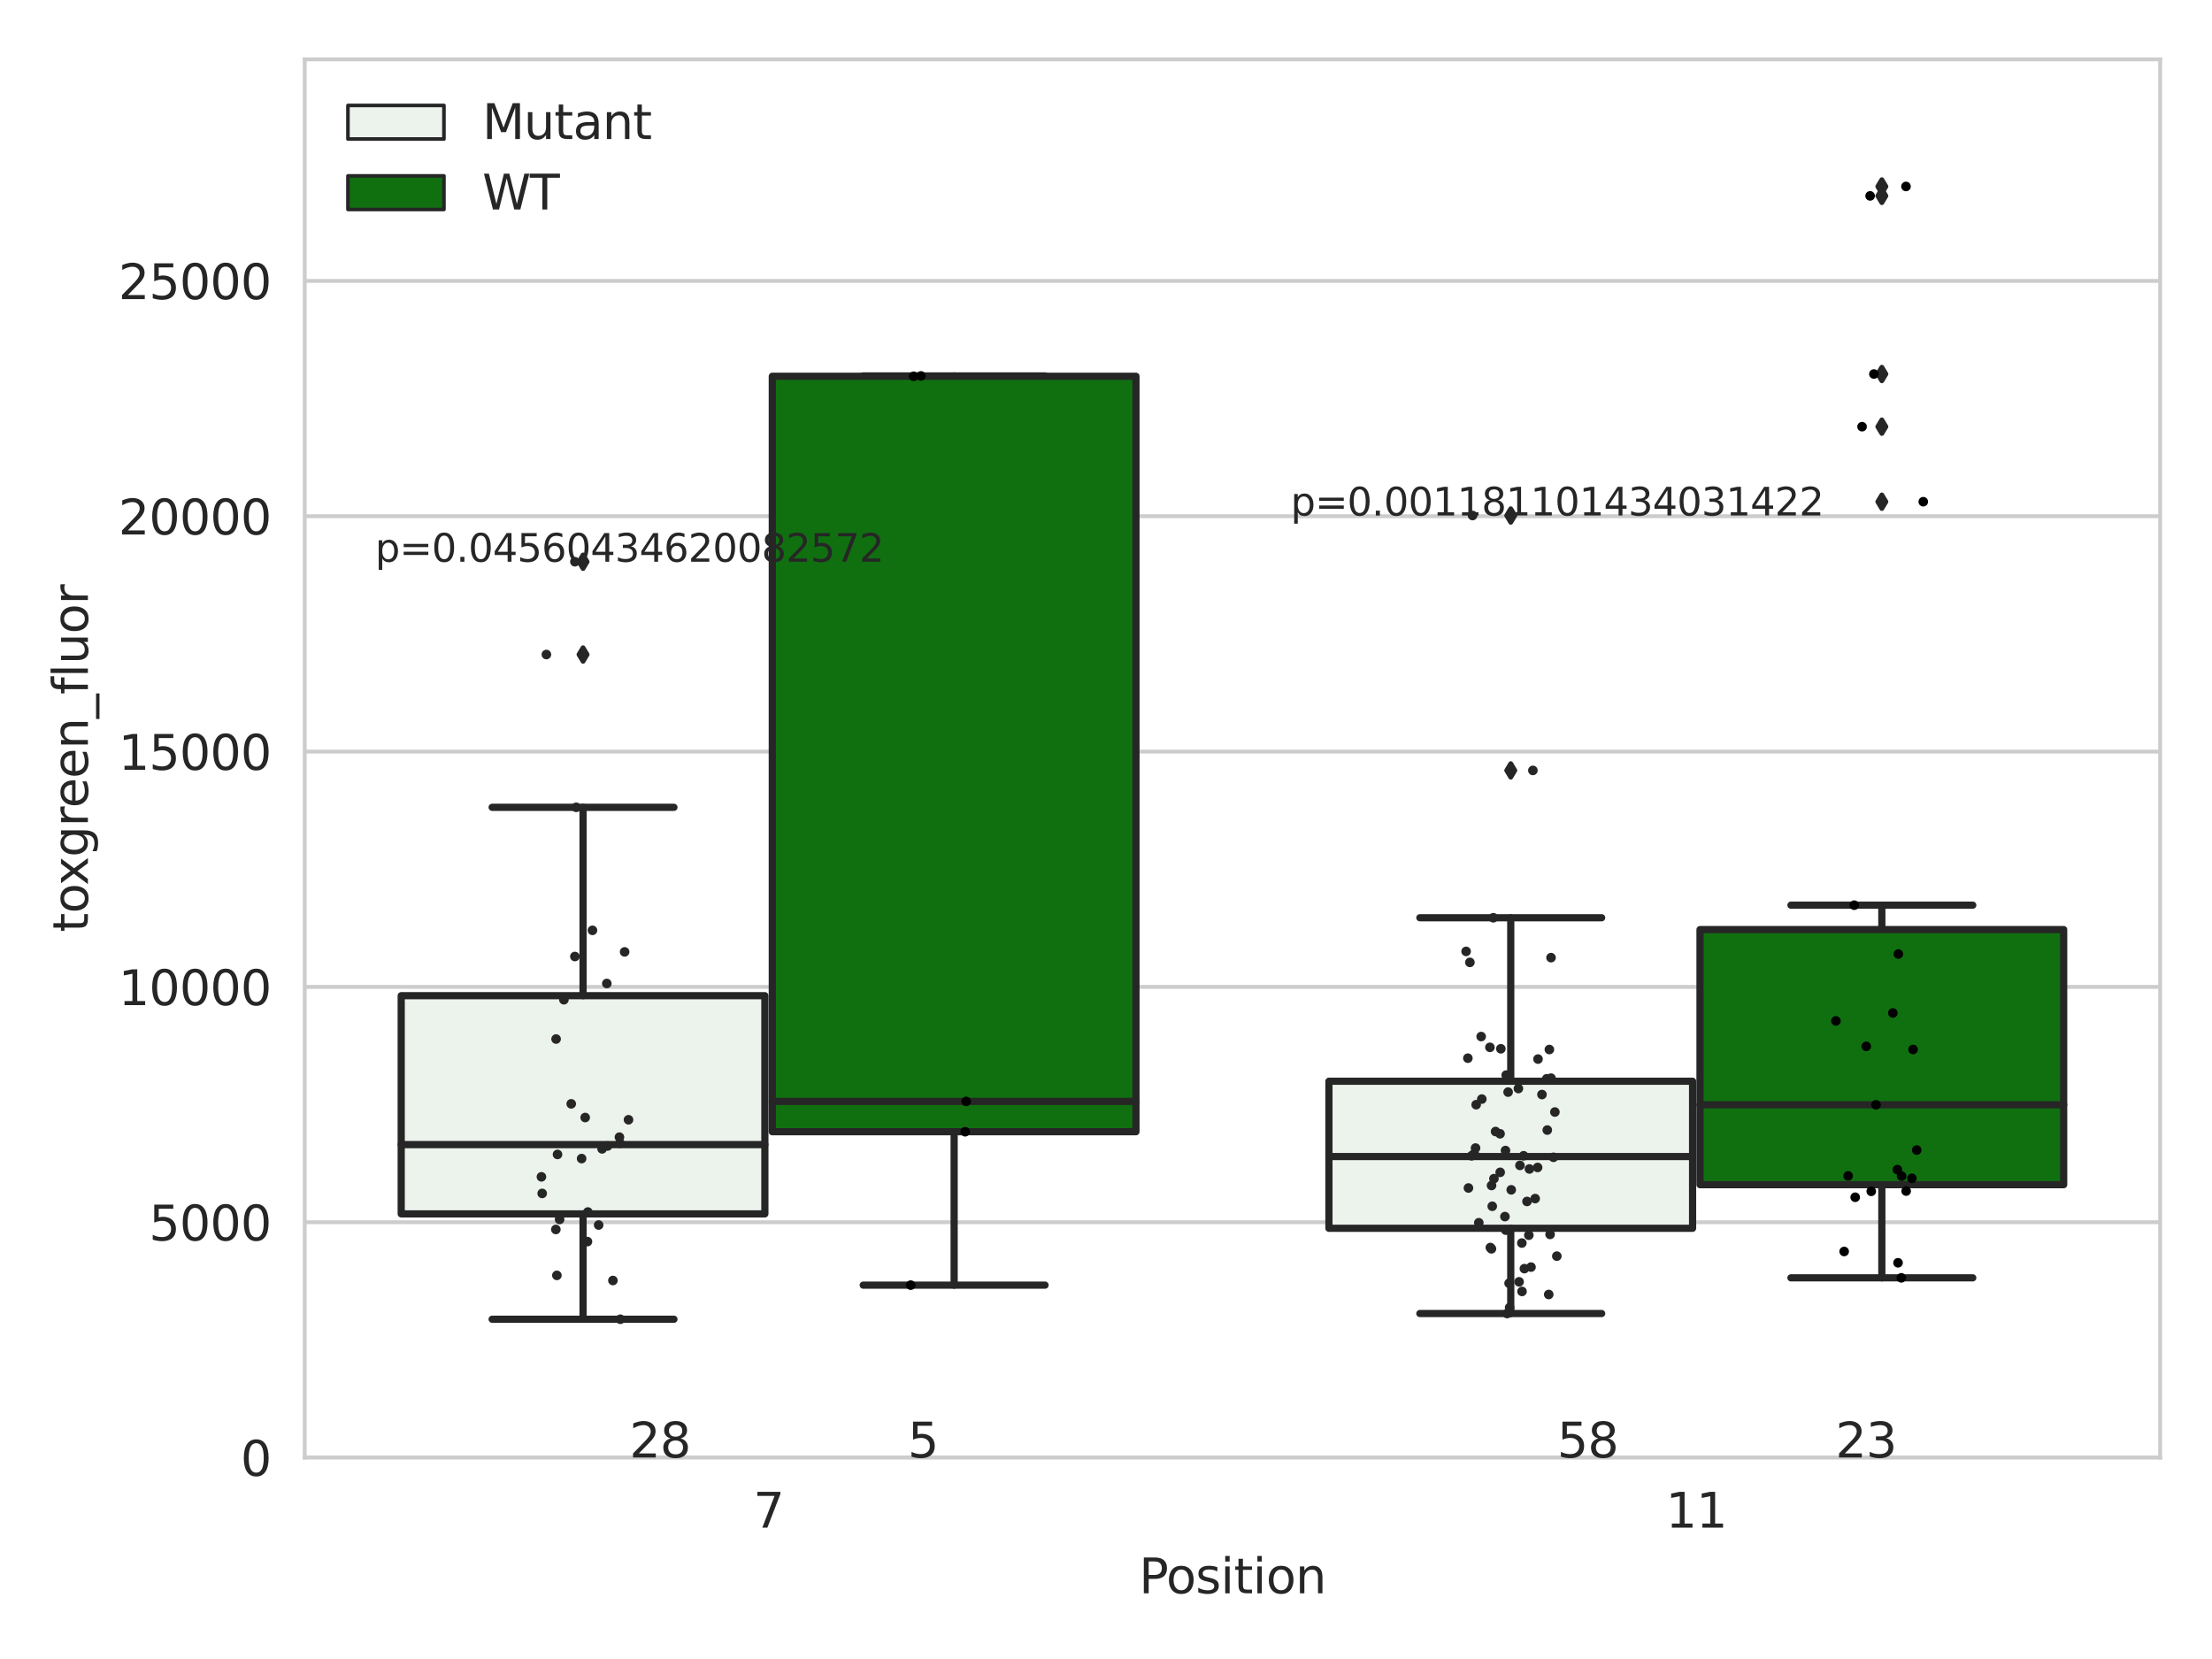 <?xml version="1.0" encoding="utf-8" standalone="no"?>
<!DOCTYPE svg PUBLIC "-//W3C//DTD SVG 1.1//EN"
  "http://www.w3.org/Graphics/SVG/1.1/DTD/svg11.dtd">
<svg xmlns:xlink="http://www.w3.org/1999/xlink" width="460.8pt" height="345.6pt" viewBox="0 0 460.8 345.6" xmlns="http://www.w3.org/2000/svg" version="1.1">
 <defs>
  <style type="text/css">*{stroke-linejoin: round; stroke-linecap: butt}</style>
 </defs>
 <g id="figure_1">
  <g id="patch_1">
   <path d="M 0 345.6 
L 460.8 345.6 
L 460.8 0 
L 0 0 
z
" style="fill: #ffffff"/>
  </g>
  <g id="axes_1">
   <g id="patch_2">
    <path d="M 63.481 303.64 
L 450 303.64 
L 450 12.364 
L 63.481 12.364 
z
" style="fill: #ffffff"/>
   </g>
   <g id="matplotlib.axis_1">
    <g id="xtick_1">
     <g id="text_1">
      <!-- 7 -->
      <g style="fill: #262626" transform="translate(156.93 318.238)scale(0.1 -0.1)">
       <defs>
        <path id="DejaVuSans-37" d="M 525 4666 
L 3525 4666 
L 3525 4397 
L 1831 0 
L 1172 0 
L 2766 4134 
L 525 4134 
L 525 4666 
z
" transform="scale(0.016)"/>
       </defs>
       <use xlink:href="#DejaVuSans-37"/>
      </g>
     </g>
    </g>
    <g id="xtick_2">
     <g id="text_2">
      <!-- 11 -->
      <g style="fill: #262626" transform="translate(347.008 318.238)scale(0.1 -0.1)">
       <defs>
        <path id="DejaVuSans-31" d="M 794 531 
L 1825 531 
L 1825 4091 
L 703 3866 
L 703 4441 
L 1819 4666 
L 2450 4666 
L 2450 531 
L 3481 531 
L 3481 0 
L 794 0 
L 794 531 
z
" transform="scale(0.016)"/>
       </defs>
       <use xlink:href="#DejaVuSans-31"/>
       <use xlink:href="#DejaVuSans-31" x="63.623"/>
      </g>
     </g>
    </g>
    <g id="text_3">
     <!-- Position -->
     <g style="fill: #262626" transform="translate(237.277 331.917)scale(0.1 -0.1)">
      <defs>
       <path id="DejaVuSans-50" d="M 1259 4147 
L 1259 2394 
L 2053 2394 
Q 2494 2394 2734 2622 
Q 2975 2850 2975 3272 
Q 2975 3691 2734 3919 
Q 2494 4147 2053 4147 
L 1259 4147 
z
M 628 4666 
L 2053 4666 
Q 2838 4666 3239 4311 
Q 3641 3956 3641 3272 
Q 3641 2581 3239 2228 
Q 2838 1875 2053 1875 
L 1259 1875 
L 1259 0 
L 628 0 
L 628 4666 
z
" transform="scale(0.016)"/>
       <path id="DejaVuSans-6f" d="M 1959 3097 
Q 1497 3097 1228 2736 
Q 959 2375 959 1747 
Q 959 1119 1226 758 
Q 1494 397 1959 397 
Q 2419 397 2687 759 
Q 2956 1122 2956 1747 
Q 2956 2369 2687 2733 
Q 2419 3097 1959 3097 
z
M 1959 3584 
Q 2709 3584 3137 3096 
Q 3566 2609 3566 1747 
Q 3566 888 3137 398 
Q 2709 -91 1959 -91 
Q 1206 -91 779 398 
Q 353 888 353 1747 
Q 353 2609 779 3096 
Q 1206 3584 1959 3584 
z
" transform="scale(0.016)"/>
       <path id="DejaVuSans-73" d="M 2834 3397 
L 2834 2853 
Q 2591 2978 2328 3040 
Q 2066 3103 1784 3103 
Q 1356 3103 1142 2972 
Q 928 2841 928 2578 
Q 928 2378 1081 2264 
Q 1234 2150 1697 2047 
L 1894 2003 
Q 2506 1872 2764 1633 
Q 3022 1394 3022 966 
Q 3022 478 2636 193 
Q 2250 -91 1575 -91 
Q 1294 -91 989 -36 
Q 684 19 347 128 
L 347 722 
Q 666 556 975 473 
Q 1284 391 1588 391 
Q 1994 391 2212 530 
Q 2431 669 2431 922 
Q 2431 1156 2273 1281 
Q 2116 1406 1581 1522 
L 1381 1569 
Q 847 1681 609 1914 
Q 372 2147 372 2553 
Q 372 3047 722 3315 
Q 1072 3584 1716 3584 
Q 2034 3584 2315 3537 
Q 2597 3491 2834 3397 
z
" transform="scale(0.016)"/>
       <path id="DejaVuSans-69" d="M 603 3500 
L 1178 3500 
L 1178 0 
L 603 0 
L 603 3500 
z
M 603 4863 
L 1178 4863 
L 1178 4134 
L 603 4134 
L 603 4863 
z
" transform="scale(0.016)"/>
       <path id="DejaVuSans-74" d="M 1172 4494 
L 1172 3500 
L 2356 3500 
L 2356 3053 
L 1172 3053 
L 1172 1153 
Q 1172 725 1289 603 
Q 1406 481 1766 481 
L 2356 481 
L 2356 0 
L 1766 0 
Q 1100 0 847 248 
Q 594 497 594 1153 
L 594 3053 
L 172 3053 
L 172 3500 
L 594 3500 
L 594 4494 
L 1172 4494 
z
" transform="scale(0.016)"/>
       <path id="DejaVuSans-6e" d="M 3513 2113 
L 3513 0 
L 2938 0 
L 2938 2094 
Q 2938 2591 2744 2837 
Q 2550 3084 2163 3084 
Q 1697 3084 1428 2787 
Q 1159 2491 1159 1978 
L 1159 0 
L 581 0 
L 581 3500 
L 1159 3500 
L 1159 2956 
Q 1366 3272 1645 3428 
Q 1925 3584 2291 3584 
Q 2894 3584 3203 3211 
Q 3513 2838 3513 2113 
z
" transform="scale(0.016)"/>
      </defs>
      <use xlink:href="#DejaVuSans-50"/>
      <use xlink:href="#DejaVuSans-6f" x="56.678"/>
      <use xlink:href="#DejaVuSans-73" x="117.859"/>
      <use xlink:href="#DejaVuSans-69" x="169.959"/>
      <use xlink:href="#DejaVuSans-74" x="197.742"/>
      <use xlink:href="#DejaVuSans-69" x="236.951"/>
      <use xlink:href="#DejaVuSans-6f" x="264.734"/>
      <use xlink:href="#DejaVuSans-6e" x="325.916"/>
     </g>
    </g>
   </g>
   <g id="matplotlib.axis_2">
    <g id="ytick_1">
     <g id="line2d_1">
      <path d="M 63.481 303.64 
L 450 303.64 
" clip-path="url(#p2b37aa534e)" style="fill: none; stroke: #cccccc; stroke-width: 0.8; stroke-linecap: round"/>
     </g>
     <g id="text_4">
      <!-- 0 -->
      <g style="fill: #262626" transform="translate(50.119 307.439)scale(0.1 -0.1)">
       <defs>
        <path id="DejaVuSans-30" d="M 2034 4250 
Q 1547 4250 1301 3770 
Q 1056 3291 1056 2328 
Q 1056 1369 1301 889 
Q 1547 409 2034 409 
Q 2525 409 2770 889 
Q 3016 1369 3016 2328 
Q 3016 3291 2770 3770 
Q 2525 4250 2034 4250 
z
M 2034 4750 
Q 2819 4750 3233 4129 
Q 3647 3509 3647 2328 
Q 3647 1150 3233 529 
Q 2819 -91 2034 -91 
Q 1250 -91 836 529 
Q 422 1150 422 2328 
Q 422 3509 836 4129 
Q 1250 4750 2034 4750 
z
" transform="scale(0.016)"/>
       </defs>
       <use xlink:href="#DejaVuSans-30"/>
      </g>
     </g>
    </g>
    <g id="ytick_2">
     <g id="line2d_2">
      <path d="M 63.481 254.616 
L 450 254.616 
" clip-path="url(#p2b37aa534e)" style="fill: none; stroke: #cccccc; stroke-width: 0.8; stroke-linecap: round"/>
     </g>
     <g id="text_5">
      <!-- 5000 -->
      <g style="fill: #262626" transform="translate(31.031 258.415)scale(0.1 -0.1)">
       <defs>
        <path id="DejaVuSans-35" d="M 691 4666 
L 3169 4666 
L 3169 4134 
L 1269 4134 
L 1269 2991 
Q 1406 3038 1543 3061 
Q 1681 3084 1819 3084 
Q 2600 3084 3056 2656 
Q 3513 2228 3513 1497 
Q 3513 744 3044 326 
Q 2575 -91 1722 -91 
Q 1428 -91 1123 -41 
Q 819 9 494 109 
L 494 744 
Q 775 591 1075 516 
Q 1375 441 1709 441 
Q 2250 441 2565 725 
Q 2881 1009 2881 1497 
Q 2881 1984 2565 2268 
Q 2250 2553 1709 2553 
Q 1456 2553 1204 2497 
Q 953 2441 691 2322 
L 691 4666 
z
" transform="scale(0.016)"/>
       </defs>
       <use xlink:href="#DejaVuSans-35"/>
       <use xlink:href="#DejaVuSans-30" x="63.623"/>
       <use xlink:href="#DejaVuSans-30" x="127.246"/>
       <use xlink:href="#DejaVuSans-30" x="190.869"/>
      </g>
     </g>
    </g>
    <g id="ytick_3">
     <g id="line2d_3">
      <path d="M 63.481 205.591 
L 450 205.591 
" clip-path="url(#p2b37aa534e)" style="fill: none; stroke: #cccccc; stroke-width: 0.8; stroke-linecap: round"/>
     </g>
     <g id="text_6">
      <!-- 10000 -->
      <g style="fill: #262626" transform="translate(24.669 209.39)scale(0.1 -0.1)">
       <use xlink:href="#DejaVuSans-31"/>
       <use xlink:href="#DejaVuSans-30" x="63.623"/>
       <use xlink:href="#DejaVuSans-30" x="127.246"/>
       <use xlink:href="#DejaVuSans-30" x="190.869"/>
       <use xlink:href="#DejaVuSans-30" x="254.492"/>
      </g>
     </g>
    </g>
    <g id="ytick_4">
     <g id="line2d_4">
      <path d="M 63.481 156.567 
L 450 156.567 
" clip-path="url(#p2b37aa534e)" style="fill: none; stroke: #cccccc; stroke-width: 0.8; stroke-linecap: round"/>
     </g>
     <g id="text_7">
      <!-- 15000 -->
      <g style="fill: #262626" transform="translate(24.669 160.366)scale(0.1 -0.1)">
       <use xlink:href="#DejaVuSans-31"/>
       <use xlink:href="#DejaVuSans-35" x="63.623"/>
       <use xlink:href="#DejaVuSans-30" x="127.246"/>
       <use xlink:href="#DejaVuSans-30" x="190.869"/>
       <use xlink:href="#DejaVuSans-30" x="254.492"/>
      </g>
     </g>
    </g>
    <g id="ytick_5">
     <g id="line2d_5">
      <path d="M 63.481 107.542 
L 450 107.542 
" clip-path="url(#p2b37aa534e)" style="fill: none; stroke: #cccccc; stroke-width: 0.8; stroke-linecap: round"/>
     </g>
     <g id="text_8">
      <!-- 20000 -->
      <g style="fill: #262626" transform="translate(24.669 111.341)scale(0.1 -0.1)">
       <defs>
        <path id="DejaVuSans-32" d="M 1228 531 
L 3431 531 
L 3431 0 
L 469 0 
L 469 531 
Q 828 903 1448 1529 
Q 2069 2156 2228 2338 
Q 2531 2678 2651 2914 
Q 2772 3150 2772 3378 
Q 2772 3750 2511 3984 
Q 2250 4219 1831 4219 
Q 1534 4219 1204 4116 
Q 875 4013 500 3803 
L 500 4441 
Q 881 4594 1212 4672 
Q 1544 4750 1819 4750 
Q 2544 4750 2975 4387 
Q 3406 4025 3406 3419 
Q 3406 3131 3298 2873 
Q 3191 2616 2906 2266 
Q 2828 2175 2409 1742 
Q 1991 1309 1228 531 
z
" transform="scale(0.016)"/>
       </defs>
       <use xlink:href="#DejaVuSans-32"/>
       <use xlink:href="#DejaVuSans-30" x="63.623"/>
       <use xlink:href="#DejaVuSans-30" x="127.246"/>
       <use xlink:href="#DejaVuSans-30" x="190.869"/>
       <use xlink:href="#DejaVuSans-30" x="254.492"/>
      </g>
     </g>
    </g>
    <g id="ytick_6">
     <g id="line2d_6">
      <path d="M 63.481 58.518 
L 450 58.518 
" clip-path="url(#p2b37aa534e)" style="fill: none; stroke: #cccccc; stroke-width: 0.8; stroke-linecap: round"/>
     </g>
     <g id="text_9">
      <!-- 25000 -->
      <g style="fill: #262626" transform="translate(24.669 62.317)scale(0.1 -0.1)">
       <use xlink:href="#DejaVuSans-32"/>
       <use xlink:href="#DejaVuSans-35" x="63.623"/>
       <use xlink:href="#DejaVuSans-30" x="127.246"/>
       <use xlink:href="#DejaVuSans-30" x="190.869"/>
       <use xlink:href="#DejaVuSans-30" x="254.492"/>
      </g>
     </g>
    </g>
    <g id="text_10">
     <!-- toxgreen_fluor -->
     <g style="fill: #262626" transform="translate(18.311 194.196)rotate(-90)scale(0.1 -0.1)">
      <defs>
       <path id="DejaVuSans-78" d="M 3513 3500 
L 2247 1797 
L 3578 0 
L 2900 0 
L 1881 1375 
L 863 0 
L 184 0 
L 1544 1831 
L 300 3500 
L 978 3500 
L 1906 2253 
L 2834 3500 
L 3513 3500 
z
" transform="scale(0.016)"/>
       <path id="DejaVuSans-67" d="M 2906 1791 
Q 2906 2416 2648 2759 
Q 2391 3103 1925 3103 
Q 1463 3103 1205 2759 
Q 947 2416 947 1791 
Q 947 1169 1205 825 
Q 1463 481 1925 481 
Q 2391 481 2648 825 
Q 2906 1169 2906 1791 
z
M 3481 434 
Q 3481 -459 3084 -895 
Q 2688 -1331 1869 -1331 
Q 1566 -1331 1297 -1286 
Q 1028 -1241 775 -1147 
L 775 -588 
Q 1028 -725 1275 -790 
Q 1522 -856 1778 -856 
Q 2344 -856 2625 -561 
Q 2906 -266 2906 331 
L 2906 616 
Q 2728 306 2450 153 
Q 2172 0 1784 0 
Q 1141 0 747 490 
Q 353 981 353 1791 
Q 353 2603 747 3093 
Q 1141 3584 1784 3584 
Q 2172 3584 2450 3431 
Q 2728 3278 2906 2969 
L 2906 3500 
L 3481 3500 
L 3481 434 
z
" transform="scale(0.016)"/>
       <path id="DejaVuSans-72" d="M 2631 2963 
Q 2534 3019 2420 3045 
Q 2306 3072 2169 3072 
Q 1681 3072 1420 2755 
Q 1159 2438 1159 1844 
L 1159 0 
L 581 0 
L 581 3500 
L 1159 3500 
L 1159 2956 
Q 1341 3275 1631 3429 
Q 1922 3584 2338 3584 
Q 2397 3584 2469 3576 
Q 2541 3569 2628 3553 
L 2631 2963 
z
" transform="scale(0.016)"/>
       <path id="DejaVuSans-65" d="M 3597 1894 
L 3597 1613 
L 953 1613 
Q 991 1019 1311 708 
Q 1631 397 2203 397 
Q 2534 397 2845 478 
Q 3156 559 3463 722 
L 3463 178 
Q 3153 47 2828 -22 
Q 2503 -91 2169 -91 
Q 1331 -91 842 396 
Q 353 884 353 1716 
Q 353 2575 817 3079 
Q 1281 3584 2069 3584 
Q 2775 3584 3186 3129 
Q 3597 2675 3597 1894 
z
M 3022 2063 
Q 3016 2534 2758 2815 
Q 2500 3097 2075 3097 
Q 1594 3097 1305 2825 
Q 1016 2553 972 2059 
L 3022 2063 
z
" transform="scale(0.016)"/>
       <path id="DejaVuSans-5f" d="M 3263 -1063 
L 3263 -1509 
L -63 -1509 
L -63 -1063 
L 3263 -1063 
z
" transform="scale(0.016)"/>
       <path id="DejaVuSans-66" d="M 2375 4863 
L 2375 4384 
L 1825 4384 
Q 1516 4384 1395 4259 
Q 1275 4134 1275 3809 
L 1275 3500 
L 2222 3500 
L 2222 3053 
L 1275 3053 
L 1275 0 
L 697 0 
L 697 3053 
L 147 3053 
L 147 3500 
L 697 3500 
L 697 3744 
Q 697 4328 969 4595 
Q 1241 4863 1831 4863 
L 2375 4863 
z
" transform="scale(0.016)"/>
       <path id="DejaVuSans-6c" d="M 603 4863 
L 1178 4863 
L 1178 0 
L 603 0 
L 603 4863 
z
" transform="scale(0.016)"/>
       <path id="DejaVuSans-75" d="M 544 1381 
L 544 3500 
L 1119 3500 
L 1119 1403 
Q 1119 906 1312 657 
Q 1506 409 1894 409 
Q 2359 409 2629 706 
Q 2900 1003 2900 1516 
L 2900 3500 
L 3475 3500 
L 3475 0 
L 2900 0 
L 2900 538 
Q 2691 219 2414 64 
Q 2138 -91 1772 -91 
Q 1169 -91 856 284 
Q 544 659 544 1381 
z
M 1991 3584 
L 1991 3584 
z
" transform="scale(0.016)"/>
      </defs>
      <use xlink:href="#DejaVuSans-74"/>
      <use xlink:href="#DejaVuSans-6f" x="39.209"/>
      <use xlink:href="#DejaVuSans-78" x="97.266"/>
      <use xlink:href="#DejaVuSans-67" x="156.445"/>
      <use xlink:href="#DejaVuSans-72" x="219.922"/>
      <use xlink:href="#DejaVuSans-65" x="258.785"/>
      <use xlink:href="#DejaVuSans-65" x="320.309"/>
      <use xlink:href="#DejaVuSans-6e" x="381.832"/>
      <use xlink:href="#DejaVuSans-5f" x="445.211"/>
      <use xlink:href="#DejaVuSans-66" x="495.211"/>
      <use xlink:href="#DejaVuSans-6c" x="530.416"/>
      <use xlink:href="#DejaVuSans-75" x="558.199"/>
      <use xlink:href="#DejaVuSans-6f" x="621.578"/>
      <use xlink:href="#DejaVuSans-72" x="682.76"/>
     </g>
    </g>
   </g>
   <g id="patch_3">
    <path d="M 83.58 252.874 
L 159.338 252.874 
L 159.338 207.418 
L 83.58 207.418 
L 83.58 252.874 
z
" clip-path="url(#p2b37aa534e)" style="fill: #ecf2ec; stroke: #262626; stroke-width: 1.5; stroke-linejoin: miter"/>
   </g>
   <g id="patch_4">
    <path d="M 160.884 235.76 
L 236.642 235.76 
L 236.642 78.384 
L 160.884 78.384 
L 160.884 235.76 
z
" clip-path="url(#p2b37aa534e)" style="fill: #107010; stroke: #262626; stroke-width: 1.5; stroke-linejoin: miter"/>
   </g>
   <g id="patch_5">
    <path d="M 276.84 255.874 
L 352.597 255.874 
L 352.597 225.241 
L 276.84 225.241 
L 276.84 255.874 
z
" clip-path="url(#p2b37aa534e)" style="fill: #ecf2ec; stroke: #262626; stroke-width: 1.5; stroke-linejoin: miter"/>
   </g>
   <g id="patch_6">
    <path d="M 354.143 246.792 
L 429.901 246.792 
L 429.901 193.651 
L 354.143 193.651 
L 354.143 246.792 
z
" clip-path="url(#p2b37aa534e)" style="fill: #107010; stroke: #262626; stroke-width: 1.5; stroke-linejoin: miter"/>
   </g>
   <g id="patch_7">
    <path d="M 160.111 303.64 
L 160.111 303.64 
L 160.111 303.64 
L 160.111 303.64 
z
" clip-path="url(#p2b37aa534e)" style="fill: #ecf2ec; stroke: #262626; stroke-width: 0.75; stroke-linejoin: miter"/>
   </g>
   <g id="patch_8">
    <path d="M 160.111 303.64 
L 160.111 303.64 
L 160.111 303.64 
L 160.111 303.64 
z
" clip-path="url(#p2b37aa534e)" style="fill: #107010; stroke: #262626; stroke-width: 0.75; stroke-linejoin: miter"/>
   </g>
   <g id="PathCollection_1"/>
   <g id="PathCollection_2"/>
   <g id="line2d_7">
    <path d="M 121.459 252.874 
L 121.459 274.822 
" clip-path="url(#p2b37aa534e)" style="fill: none; stroke: #262626; stroke-width: 1.5; stroke-linecap: round"/>
   </g>
   <g id="line2d_8">
    <path d="M 121.459 207.418 
L 121.459 168.179 
" clip-path="url(#p2b37aa534e)" style="fill: none; stroke: #262626; stroke-width: 1.5; stroke-linecap: round"/>
   </g>
   <g id="line2d_9">
    <path d="M 102.52 274.822 
L 140.398 274.822 
" clip-path="url(#p2b37aa534e)" style="fill: none; stroke: #262626; stroke-width: 1.5; stroke-linecap: round"/>
   </g>
   <g id="line2d_10">
    <path d="M 102.52 168.179 
L 140.398 168.179 
" clip-path="url(#p2b37aa534e)" style="fill: none; stroke: #262626; stroke-width: 1.5; stroke-linecap: round"/>
   </g>
   <g id="line2d_11">
    <defs>
     <path id="m534ce7dc08" d="M -0 1.414 
L 0.849 0 
L 0 -1.414 
L -0.849 -0 
z
" style="stroke: #262626; stroke-linejoin: miter"/>
    </defs>
    <g clip-path="url(#p2b37aa534e)">
     <use xlink:href="#m534ce7dc08" x="121.459" y="117.02" style="fill: #262626; stroke: #262626; stroke-linejoin: miter"/>
     <use xlink:href="#m534ce7dc08" x="121.459" y="136.35" style="fill: #262626; stroke: #262626; stroke-linejoin: miter"/>
    </g>
   </g>
   <g id="line2d_12">
    <path d="M 198.763 235.76 
L 198.763 267.718 
" clip-path="url(#p2b37aa534e)" style="fill: none; stroke: #262626; stroke-width: 1.5; stroke-linecap: round"/>
   </g>
   <g id="line2d_13">
    <path d="M 198.763 78.384 
L 198.763 78.312 
" clip-path="url(#p2b37aa534e)" style="fill: none; stroke: #262626; stroke-width: 1.5; stroke-linecap: round"/>
   </g>
   <g id="line2d_14">
    <path d="M 179.823 267.718 
L 217.702 267.718 
" clip-path="url(#p2b37aa534e)" style="fill: none; stroke: #262626; stroke-width: 1.5; stroke-linecap: round"/>
   </g>
   <g id="line2d_15">
    <path d="M 179.823 78.312 
L 217.702 78.312 
" clip-path="url(#p2b37aa534e)" style="fill: none; stroke: #262626; stroke-width: 1.5; stroke-linecap: round"/>
   </g>
   <g id="line2d_16"/>
   <g id="line2d_17">
    <path d="M 314.718 255.874 
L 314.718 273.631 
" clip-path="url(#p2b37aa534e)" style="fill: none; stroke: #262626; stroke-width: 1.5; stroke-linecap: round"/>
   </g>
   <g id="line2d_18">
    <path d="M 314.718 225.241 
L 314.718 191.184 
" clip-path="url(#p2b37aa534e)" style="fill: none; stroke: #262626; stroke-width: 1.5; stroke-linecap: round"/>
   </g>
   <g id="line2d_19">
    <path d="M 295.779 273.631 
L 333.658 273.631 
" clip-path="url(#p2b37aa534e)" style="fill: none; stroke: #262626; stroke-width: 1.5; stroke-linecap: round"/>
   </g>
   <g id="line2d_20">
    <path d="M 295.779 191.184 
L 333.658 191.184 
" clip-path="url(#p2b37aa534e)" style="fill: none; stroke: #262626; stroke-width: 1.5; stroke-linecap: round"/>
   </g>
   <g id="line2d_21">
    <g clip-path="url(#p2b37aa534e)">
     <use xlink:href="#m534ce7dc08" x="314.718" y="107.391" style="fill: #262626; stroke: #262626; stroke-linejoin: miter"/>
     <use xlink:href="#m534ce7dc08" x="314.718" y="160.494" style="fill: #262626; stroke: #262626; stroke-linejoin: miter"/>
    </g>
   </g>
   <g id="line2d_22">
    <path d="M 392.022 246.792 
L 392.022 266.196 
" clip-path="url(#p2b37aa534e)" style="fill: none; stroke: #262626; stroke-width: 1.5; stroke-linecap: round"/>
   </g>
   <g id="line2d_23">
    <path d="M 392.022 193.651 
L 392.022 188.564 
" clip-path="url(#p2b37aa534e)" style="fill: none; stroke: #262626; stroke-width: 1.5; stroke-linecap: round"/>
   </g>
   <g id="line2d_24">
    <path d="M 373.083 266.196 
L 410.962 266.196 
" clip-path="url(#p2b37aa534e)" style="fill: none; stroke: #262626; stroke-width: 1.5; stroke-linecap: round"/>
   </g>
   <g id="line2d_25">
    <path d="M 373.083 188.564 
L 410.962 188.564 
" clip-path="url(#p2b37aa534e)" style="fill: none; stroke: #262626; stroke-width: 1.5; stroke-linecap: round"/>
   </g>
   <g id="line2d_26">
    <g clip-path="url(#p2b37aa534e)">
     <use xlink:href="#m534ce7dc08" x="392.022" y="38.843" style="fill: #262626; stroke: #262626; stroke-linejoin: miter"/>
     <use xlink:href="#m534ce7dc08" x="392.022" y="104.517" style="fill: #262626; stroke: #262626; stroke-linejoin: miter"/>
     <use xlink:href="#m534ce7dc08" x="392.022" y="40.805" style="fill: #262626; stroke: #262626; stroke-linejoin: miter"/>
     <use xlink:href="#m534ce7dc08" x="392.022" y="77.914" style="fill: #262626; stroke: #262626; stroke-linejoin: miter"/>
     <use xlink:href="#m534ce7dc08" x="392.022" y="88.884" style="fill: #262626; stroke: #262626; stroke-linejoin: miter"/>
    </g>
   </g>
   <g id="line2d_27">
    <path d="M 83.58 238.443 
L 159.338 238.443 
" clip-path="url(#p2b37aa534e)" style="fill: none; stroke: #262626; stroke-width: 1.5; stroke-linecap: round"/>
   </g>
   <g id="line2d_28">
    <path d="M 160.884 229.446 
L 236.642 229.446 
" clip-path="url(#p2b37aa534e)" style="fill: none; stroke: #262626; stroke-width: 1.5; stroke-linecap: round"/>
   </g>
   <g id="line2d_29">
    <path d="M 276.84 240.931 
L 352.597 240.931 
" clip-path="url(#p2b37aa534e)" style="fill: none; stroke: #262626; stroke-width: 1.5; stroke-linecap: round"/>
   </g>
   <g id="line2d_30">
    <path d="M 354.143 230.147 
L 429.901 230.147 
" clip-path="url(#p2b37aa534e)" style="fill: none; stroke: #262626; stroke-width: 1.5; stroke-linecap: round"/>
   </g>
   <g id="patch_9">
    <path d="M 63.481 303.64 
L 63.481 12.364 
" style="fill: none; stroke: #cccccc; stroke-width: 0.8; stroke-linejoin: miter; stroke-linecap: square"/>
   </g>
   <g id="patch_10">
    <path d="M 450 303.64 
L 450 12.364 
" style="fill: none; stroke: #cccccc; stroke-width: 0.8; stroke-linejoin: miter; stroke-linecap: square"/>
   </g>
   <g id="patch_11">
    <path d="M 63.481 303.64 
L 450 303.64 
" style="fill: none; stroke: #cccccc; stroke-width: 0.8; stroke-linejoin: miter; stroke-linecap: square"/>
   </g>
   <g id="patch_12">
    <path d="M 63.481 12.364 
L 450 12.364 
" style="fill: none; stroke: #cccccc; stroke-width: 0.8; stroke-linejoin: miter; stroke-linecap: square"/>
   </g>
   <g id="PathCollection_3">
    <defs>
     <path id="C0_0_b7176a139c" d="M 0 1 
C 0.265 1 0.52 0.895 0.707 0.707 
C 0.895 0.52 1 0.265 1 -0 
C 1 -0.265 0.895 -0.52 0.707 -0.707 
C 0.52 -0.895 0.265 -1 0 -1 
C -0.265 -1 -0.52 -0.895 -0.707 -0.707 
C -0.895 -0.52 -1 -0.265 -1 0 
C -1 0.265 -0.895 0.52 -0.707 0.707 
C -0.52 0.895 -0.265 1 0 1 
z
"/>
    </defs>
    <g clip-path="url(#p2b37aa534e)">
     <use xlink:href="#C0_0_b7176a139c" x="126.411" y="204.877" style="fill: #262626"/>
    </g>
    <g clip-path="url(#p2b37aa534e)">
     <use xlink:href="#C0_0_b7176a139c" x="118.998" y="229.951" style="fill: #262626"/>
    </g>
    <g clip-path="url(#p2b37aa534e)">
     <use xlink:href="#C0_0_b7176a139c" x="129.166" y="238.161" style="fill: #262626"/>
    </g>
    <g clip-path="url(#p2b37aa534e)">
     <use xlink:href="#C0_0_b7176a139c" x="119.765" y="117.02" style="fill: #262626"/>
    </g>
    <g clip-path="url(#p2b37aa534e)">
     <use xlink:href="#C0_0_b7176a139c" x="115.845" y="216.447" style="fill: #262626"/>
    </g>
    <g clip-path="url(#p2b37aa534e)">
     <use xlink:href="#C0_0_b7176a139c" x="123.422" y="193.806" style="fill: #262626"/>
    </g>
    <g clip-path="url(#p2b37aa534e)">
     <use xlink:href="#C0_0_b7176a139c" x="125.43" y="239.328" style="fill: #262626"/>
    </g>
    <g clip-path="url(#p2b37aa534e)">
     <use xlink:href="#C0_0_b7176a139c" x="127.683" y="266.751" style="fill: #262626"/>
    </g>
    <g clip-path="url(#p2b37aa534e)">
     <use xlink:href="#C0_0_b7176a139c" x="120.036" y="168.179" style="fill: #262626"/>
    </g>
    <g clip-path="url(#p2b37aa534e)">
     <use xlink:href="#C0_0_b7176a139c" x="122.378" y="258.646" style="fill: #262626"/>
    </g>
    <g clip-path="url(#p2b37aa534e)">
     <use xlink:href="#C0_0_b7176a139c" x="126.576" y="238.726" style="fill: #262626"/>
    </g>
    <g clip-path="url(#p2b37aa534e)">
     <use xlink:href="#C0_0_b7176a139c" x="124.709" y="255.196" style="fill: #262626"/>
    </g>
    <g clip-path="url(#p2b37aa534e)">
     <use xlink:href="#C0_0_b7176a139c" x="116.008" y="265.684" style="fill: #262626"/>
    </g>
    <g clip-path="url(#p2b37aa534e)">
     <use xlink:href="#C0_0_b7176a139c" x="112.949" y="248.612" style="fill: #262626"/>
    </g>
    <g clip-path="url(#p2b37aa534e)">
     <use xlink:href="#C0_0_b7176a139c" x="130.123" y="198.296" style="fill: #262626"/>
    </g>
    <g clip-path="url(#p2b37aa534e)">
     <use xlink:href="#C0_0_b7176a139c" x="122.465" y="252.487" style="fill: #262626"/>
    </g>
    <g clip-path="url(#p2b37aa534e)">
     <use xlink:href="#C0_0_b7176a139c" x="116.14" y="240.488" style="fill: #262626"/>
    </g>
    <g clip-path="url(#p2b37aa534e)">
     <use xlink:href="#C0_0_b7176a139c" x="129.039" y="236.891" style="fill: #262626"/>
    </g>
    <g clip-path="url(#p2b37aa534e)">
     <use xlink:href="#C0_0_b7176a139c" x="130.929" y="233.267" style="fill: #262626"/>
    </g>
    <g clip-path="url(#p2b37aa534e)">
     <use xlink:href="#C0_0_b7176a139c" x="115.793" y="256.119" style="fill: #262626"/>
    </g>
    <g clip-path="url(#p2b37aa534e)">
     <use xlink:href="#C0_0_b7176a139c" x="113.825" y="136.35" style="fill: #262626"/>
    </g>
    <g clip-path="url(#p2b37aa534e)">
     <use xlink:href="#C0_0_b7176a139c" x="129.228" y="274.822" style="fill: #262626"/>
    </g>
    <g clip-path="url(#p2b37aa534e)">
     <use xlink:href="#C0_0_b7176a139c" x="117.471" y="208.264" style="fill: #262626"/>
    </g>
    <g clip-path="url(#p2b37aa534e)">
     <use xlink:href="#C0_0_b7176a139c" x="121.905" y="232.801" style="fill: #262626"/>
    </g>
    <g clip-path="url(#p2b37aa534e)">
     <use xlink:href="#C0_0_b7176a139c" x="121.161" y="241.355" style="fill: #262626"/>
    </g>
    <g clip-path="url(#p2b37aa534e)">
     <use xlink:href="#C0_0_b7176a139c" x="112.791" y="245.156" style="fill: #262626"/>
    </g>
    <g clip-path="url(#p2b37aa534e)">
     <use xlink:href="#C0_0_b7176a139c" x="119.759" y="199.257" style="fill: #262626"/>
    </g>
    <g clip-path="url(#p2b37aa534e)">
     <use xlink:href="#C0_0_b7176a139c" x="116.576" y="254.034" style="fill: #262626"/>
    </g>
   </g>
   <g id="PathCollection_4">
    <defs>
     <path id="C1_0_1327a5e220" d="M 0 1 
C 0.265 1 0.52 0.895 0.707 0.707 
C 0.895 0.52 1 0.265 1 -0 
C 1 -0.265 0.895 -0.52 0.707 -0.707 
C 0.52 -0.895 0.265 -1 0 -1 
C -0.265 -1 -0.52 -0.895 -0.707 -0.707 
C -0.895 -0.52 -1 -0.265 -1 0 
C -1 0.265 -0.895 0.52 -0.707 0.707 
C -0.52 0.895 -0.265 1 0 1 
z
"/>
    </defs>
    <g clip-path="url(#p2b37aa534e)">
     <use xlink:href="#C1_0_1327a5e220" x="189.72" y="267.718"/>
    </g>
    <g clip-path="url(#p2b37aa534e)">
     <use xlink:href="#C1_0_1327a5e220" x="201.271" y="229.446"/>
    </g>
    <g clip-path="url(#p2b37aa534e)">
     <use xlink:href="#C1_0_1327a5e220" x="191.843" y="78.312"/>
    </g>
    <g clip-path="url(#p2b37aa534e)">
     <use xlink:href="#C1_0_1327a5e220" x="201.06" y="235.76"/>
    </g>
    <g clip-path="url(#p2b37aa534e)">
     <use xlink:href="#C1_0_1327a5e220" x="190.337" y="78.384"/>
    </g>
   </g>
   <g id="PathCollection_5">
    <defs>
     <path id="C2_0_b297b0b579" d="M 0 1 
C 0.265 1 0.52 0.895 0.707 0.707 
C 0.895 0.52 1 0.265 1 -0 
C 1 -0.265 0.895 -0.52 0.707 -0.707 
C 0.52 -0.895 0.265 -1 0 -1 
C -0.265 -1 -0.52 -0.895 -0.707 -0.707 
C -0.895 -0.52 -1 -0.265 -1 0 
C -1 0.265 -0.895 0.52 -0.707 0.707 
C -0.52 0.895 -0.265 1 0 1 
z
"/>
    </defs>
    <g clip-path="url(#p2b37aa534e)">
     <use xlink:href="#C2_0_b297b0b579" x="318.104" y="250.283" style="fill: #262626"/>
    </g>
    <g clip-path="url(#p2b37aa534e)">
     <use xlink:href="#C2_0_b297b0b579" x="316.31" y="226.765" style="fill: #262626"/>
    </g>
    <g clip-path="url(#p2b37aa534e)">
     <use xlink:href="#C2_0_b297b0b579" x="320.313" y="243.202" style="fill: #262626"/>
    </g>
    <g clip-path="url(#p2b37aa534e)">
     <use xlink:href="#C2_0_b297b0b579" x="319.801" y="249.688" style="fill: #262626"/>
    </g>
    <g clip-path="url(#p2b37aa534e)">
     <use xlink:href="#C2_0_b297b0b579" x="311.085" y="191.184" style="fill: #262626"/>
    </g>
    <g clip-path="url(#p2b37aa534e)">
     <use xlink:href="#C2_0_b297b0b579" x="317.063" y="269.029" style="fill: #262626"/>
    </g>
    <g clip-path="url(#p2b37aa534e)">
     <use xlink:href="#C2_0_b297b0b579" x="318.483" y="257.313" style="fill: #262626"/>
    </g>
    <g clip-path="url(#p2b37aa534e)">
     <use xlink:href="#C2_0_b297b0b579" x="305.781" y="220.439" style="fill: #262626"/>
    </g>
    <g clip-path="url(#p2b37aa534e)">
     <use xlink:href="#C2_0_b297b0b579" x="317.398" y="240.766" style="fill: #262626"/>
    </g>
    <g clip-path="url(#p2b37aa534e)">
     <use xlink:href="#C2_0_b297b0b579" x="323.621" y="241.088" style="fill: #262626"/>
    </g>
    <g clip-path="url(#p2b37aa534e)">
     <use xlink:href="#C2_0_b297b0b579" x="316.637" y="242.777" style="fill: #262626"/>
    </g>
    <g clip-path="url(#p2b37aa534e)">
     <use xlink:href="#C2_0_b297b0b579" x="324.316" y="261.679" style="fill: #262626"/>
    </g>
    <g clip-path="url(#p2b37aa534e)">
     <use xlink:href="#C2_0_b297b0b579" x="317.029" y="258.947" style="fill: #262626"/>
    </g>
    <g clip-path="url(#p2b37aa534e)">
     <use xlink:href="#C2_0_b297b0b579" x="313.766" y="223.962" style="fill: #262626"/>
    </g>
    <g clip-path="url(#p2b37aa534e)">
     <use xlink:href="#C2_0_b297b0b579" x="313.504" y="253.437" style="fill: #262626"/>
    </g>
    <g clip-path="url(#p2b37aa534e)">
     <use xlink:href="#C2_0_b297b0b579" x="313.962" y="273.631" style="fill: #262626"/>
    </g>
    <g clip-path="url(#p2b37aa534e)">
     <use xlink:href="#C2_0_b297b0b579" x="313.683" y="256.259" style="fill: #262626"/>
    </g>
    <g clip-path="url(#p2b37aa534e)">
     <use xlink:href="#C2_0_b297b0b579" x="308.552" y="215.932" style="fill: #262626"/>
    </g>
    <g clip-path="url(#p2b37aa534e)">
     <use xlink:href="#C2_0_b297b0b579" x="310.696" y="260.148" style="fill: #262626"/>
    </g>
    <g clip-path="url(#p2b37aa534e)">
     <use xlink:href="#C2_0_b297b0b579" x="308.688" y="228.958" style="fill: #262626"/>
    </g>
    <g clip-path="url(#p2b37aa534e)">
     <use xlink:href="#C2_0_b297b0b579" x="321.219" y="228.014" style="fill: #262626"/>
    </g>
    <g clip-path="url(#p2b37aa534e)">
     <use xlink:href="#C2_0_b297b0b579" x="313.62" y="239.678" style="fill: #262626"/>
    </g>
    <g clip-path="url(#p2b37aa534e)">
     <use xlink:href="#C2_0_b297b0b579" x="305.904" y="247.481" style="fill: #262626"/>
    </g>
    <g clip-path="url(#p2b37aa534e)">
     <use xlink:href="#C2_0_b297b0b579" x="322.763" y="218.633" style="fill: #262626"/>
    </g>
    <g clip-path="url(#p2b37aa534e)">
     <use xlink:href="#C2_0_b297b0b579" x="307.38" y="239.159" style="fill: #262626"/>
    </g>
    <g clip-path="url(#p2b37aa534e)">
     <use xlink:href="#C2_0_b297b0b579" x="314.486" y="272.392" style="fill: #262626"/>
    </g>
    <g clip-path="url(#p2b37aa534e)">
     <use xlink:href="#C2_0_b297b0b579" x="311.219" y="245.533" style="fill: #262626"/>
    </g>
    <g clip-path="url(#p2b37aa534e)">
     <use xlink:href="#C2_0_b297b0b579" x="305.416" y="198.194" style="fill: #262626"/>
    </g>
    <g clip-path="url(#p2b37aa534e)">
     <use xlink:href="#C2_0_b297b0b579" x="318.937" y="263.959" style="fill: #262626"/>
    </g>
    <g clip-path="url(#p2b37aa534e)">
     <use xlink:href="#C2_0_b297b0b579" x="306.56" y="240.774" style="fill: #262626"/>
    </g>
    <g clip-path="url(#p2b37aa534e)">
     <use xlink:href="#C2_0_b297b0b579" x="306.206" y="200.481" style="fill: #262626"/>
    </g>
    <g clip-path="url(#p2b37aa534e)">
     <use xlink:href="#C2_0_b297b0b579" x="312.515" y="244.219" style="fill: #262626"/>
    </g>
    <g clip-path="url(#p2b37aa534e)">
     <use xlink:href="#C2_0_b297b0b579" x="310.717" y="246.963" style="fill: #262626"/>
    </g>
    <g clip-path="url(#p2b37aa534e)">
     <use xlink:href="#C2_0_b297b0b579" x="323.102" y="224.601" style="fill: #262626"/>
    </g>
    <g clip-path="url(#p2b37aa534e)">
     <use xlink:href="#C2_0_b297b0b579" x="317.56" y="264.28" style="fill: #262626"/>
    </g>
    <g clip-path="url(#p2b37aa534e)">
     <use xlink:href="#C2_0_b297b0b579" x="320.395" y="220.624" style="fill: #262626"/>
    </g>
    <g clip-path="url(#p2b37aa534e)">
     <use xlink:href="#C2_0_b297b0b579" x="310.864" y="251.289" style="fill: #262626"/>
    </g>
    <g clip-path="url(#p2b37aa534e)">
     <use xlink:href="#C2_0_b297b0b579" x="322.63" y="269.663" style="fill: #262626"/>
    </g>
    <g clip-path="url(#p2b37aa534e)">
     <use xlink:href="#C2_0_b297b0b579" x="310.468" y="259.883" style="fill: #262626"/>
    </g>
    <g clip-path="url(#p2b37aa534e)">
     <use xlink:href="#C2_0_b297b0b579" x="323.911" y="231.657" style="fill: #262626"/>
    </g>
    <g clip-path="url(#p2b37aa534e)">
     <use xlink:href="#C2_0_b297b0b579" x="322.912" y="257.15" style="fill: #262626"/>
    </g>
    <g clip-path="url(#p2b37aa534e)">
     <use xlink:href="#C2_0_b297b0b579" x="323.107" y="199.491" style="fill: #262626"/>
    </g>
    <g clip-path="url(#p2b37aa534e)">
     <use xlink:href="#C2_0_b297b0b579" x="312.655" y="218.481" style="fill: #262626"/>
    </g>
    <g clip-path="url(#p2b37aa534e)">
     <use xlink:href="#C2_0_b297b0b579" x="308.062" y="254.72" style="fill: #262626"/>
    </g>
    <g clip-path="url(#p2b37aa534e)">
     <use xlink:href="#C2_0_b297b0b579" x="306.764" y="107.391" style="fill: #262626"/>
    </g>
    <g clip-path="url(#p2b37aa534e)">
     <use xlink:href="#C2_0_b297b0b579" x="312.491" y="236.188" style="fill: #262626"/>
    </g>
    <g clip-path="url(#p2b37aa534e)">
     <use xlink:href="#C2_0_b297b0b579" x="314.819" y="247.862" style="fill: #262626"/>
    </g>
    <g clip-path="url(#p2b37aa534e)">
     <use xlink:href="#C2_0_b297b0b579" x="319.33" y="160.494" style="fill: #262626"/>
    </g>
    <g clip-path="url(#p2b37aa534e)">
     <use xlink:href="#C2_0_b297b0b579" x="311.555" y="235.718" style="fill: #262626"/>
    </g>
    <g clip-path="url(#p2b37aa534e)">
     <use xlink:href="#C2_0_b297b0b579" x="310.378" y="218.179" style="fill: #262626"/>
    </g>
    <g clip-path="url(#p2b37aa534e)">
     <use xlink:href="#C2_0_b297b0b579" x="314.167" y="227.505" style="fill: #262626"/>
    </g>
    <g clip-path="url(#p2b37aa534e)">
     <use xlink:href="#C2_0_b297b0b579" x="314.369" y="267.321" style="fill: #262626"/>
    </g>
    <g clip-path="url(#p2b37aa534e)">
     <use xlink:href="#C2_0_b297b0b579" x="318.608" y="243.516" style="fill: #262626"/>
    </g>
    <g clip-path="url(#p2b37aa534e)">
     <use xlink:href="#C2_0_b297b0b579" x="322.211" y="224.733" style="fill: #262626"/>
    </g>
    <g clip-path="url(#p2b37aa534e)">
     <use xlink:href="#C2_0_b297b0b579" x="307.512" y="230.129" style="fill: #262626"/>
    </g>
    <g clip-path="url(#p2b37aa534e)">
     <use xlink:href="#C2_0_b297b0b579" x="322.327" y="235.412" style="fill: #262626"/>
    </g>
    <g clip-path="url(#p2b37aa534e)">
     <use xlink:href="#C2_0_b297b0b579" x="316.452" y="267.026" style="fill: #262626"/>
    </g>
    <g clip-path="url(#p2b37aa534e)">
     <use xlink:href="#C2_0_b297b0b579" x="307.126" y="240.318" style="fill: #262626"/>
    </g>
   </g>
   <g id="PathCollection_6">
    <defs>
     <path id="C3_0_26d89c2d98" d="M 0 1 
C 0.265 1 0.52 0.895 0.707 0.707 
C 0.895 0.52 1 0.265 1 -0 
C 1 -0.265 0.895 -0.52 0.707 -0.707 
C 0.52 -0.895 0.265 -1 0 -1 
C -0.265 -1 -0.52 -0.895 -0.707 -0.707 
C -0.895 -0.52 -1 -0.265 -1 0 
C -1 0.265 -0.895 0.52 -0.707 0.707 
C -0.52 0.895 -0.265 1 0 1 
z
"/>
    </defs>
    <g clip-path="url(#p2b37aa534e)">
     <use xlink:href="#C3_0_26d89c2d98" x="397.053" y="38.843"/>
    </g>
    <g clip-path="url(#p2b37aa534e)">
     <use xlink:href="#C3_0_26d89c2d98" x="400.653" y="104.517"/>
    </g>
    <g clip-path="url(#p2b37aa534e)">
     <use xlink:href="#C3_0_26d89c2d98" x="382.453" y="212.672"/>
    </g>
    <g clip-path="url(#p2b37aa534e)">
     <use xlink:href="#C3_0_26d89c2d98" x="384.171" y="260.707"/>
    </g>
    <g clip-path="url(#p2b37aa534e)">
     <use xlink:href="#C3_0_26d89c2d98" x="389.581" y="40.805"/>
    </g>
    <g clip-path="url(#p2b37aa534e)">
     <use xlink:href="#C3_0_26d89c2d98" x="395.396" y="263.063"/>
    </g>
    <g clip-path="url(#p2b37aa534e)">
     <use xlink:href="#C3_0_26d89c2d98" x="396.079" y="266.196"/>
    </g>
    <g clip-path="url(#p2b37aa534e)">
     <use xlink:href="#C3_0_26d89c2d98" x="395.46" y="198.739"/>
    </g>
    <g clip-path="url(#p2b37aa534e)">
     <use xlink:href="#C3_0_26d89c2d98" x="390.366" y="77.914"/>
    </g>
    <g clip-path="url(#p2b37aa534e)">
     <use xlink:href="#C3_0_26d89c2d98" x="395.261" y="243.653"/>
    </g>
    <g clip-path="url(#p2b37aa534e)">
     <use xlink:href="#C3_0_26d89c2d98" x="398.277" y="245.463"/>
    </g>
    <g clip-path="url(#p2b37aa534e)">
     <use xlink:href="#C3_0_26d89c2d98" x="386.47" y="249.407"/>
    </g>
    <g clip-path="url(#p2b37aa534e)">
     <use xlink:href="#C3_0_26d89c2d98" x="387.903" y="88.884"/>
    </g>
    <g clip-path="url(#p2b37aa534e)">
     <use xlink:href="#C3_0_26d89c2d98" x="390.809" y="230.147"/>
    </g>
    <g clip-path="url(#p2b37aa534e)">
     <use xlink:href="#C3_0_26d89c2d98" x="394.318" y="211.017"/>
    </g>
    <g clip-path="url(#p2b37aa534e)">
     <use xlink:href="#C3_0_26d89c2d98" x="389.817" y="248.176"/>
    </g>
    <g clip-path="url(#p2b37aa534e)">
     <use xlink:href="#C3_0_26d89c2d98" x="396.142" y="245.004"/>
    </g>
    <g clip-path="url(#p2b37aa534e)">
     <use xlink:href="#C3_0_26d89c2d98" x="398.527" y="218.625"/>
    </g>
    <g clip-path="url(#p2b37aa534e)">
     <use xlink:href="#C3_0_26d89c2d98" x="388.771" y="217.976"/>
    </g>
    <g clip-path="url(#p2b37aa534e)">
     <use xlink:href="#C3_0_26d89c2d98" x="386.272" y="188.564"/>
    </g>
    <g clip-path="url(#p2b37aa534e)">
     <use xlink:href="#C3_0_26d89c2d98" x="397.087" y="248.12"/>
    </g>
    <g clip-path="url(#p2b37aa534e)">
     <use xlink:href="#C3_0_26d89c2d98" x="399.285" y="239.571"/>
    </g>
    <g clip-path="url(#p2b37aa534e)">
     <use xlink:href="#C3_0_26d89c2d98" x="384.996" y="244.964"/>
    </g>
   </g>
   <g id="text_11">
    <!-- 28 -->
    <g style="fill: #262626" transform="translate(131.122 303.624)scale(0.1 -0.1)">
     <defs>
      <path id="DejaVuSans-38" d="M 2034 2216 
Q 1584 2216 1326 1975 
Q 1069 1734 1069 1313 
Q 1069 891 1326 650 
Q 1584 409 2034 409 
Q 2484 409 2743 651 
Q 3003 894 3003 1313 
Q 3003 1734 2745 1975 
Q 2488 2216 2034 2216 
z
M 1403 2484 
Q 997 2584 770 2862 
Q 544 3141 544 3541 
Q 544 4100 942 4425 
Q 1341 4750 2034 4750 
Q 2731 4750 3128 4425 
Q 3525 4100 3525 3541 
Q 3525 3141 3298 2862 
Q 3072 2584 2669 2484 
Q 3125 2378 3379 2068 
Q 3634 1759 3634 1313 
Q 3634 634 3220 271 
Q 2806 -91 2034 -91 
Q 1263 -91 848 271 
Q 434 634 434 1313 
Q 434 1759 690 2068 
Q 947 2378 1403 2484 
z
M 1172 3481 
Q 1172 3119 1398 2916 
Q 1625 2713 2034 2713 
Q 2441 2713 2670 2916 
Q 2900 3119 2900 3481 
Q 2900 3844 2670 4047 
Q 2441 4250 2034 4250 
Q 1625 4250 1398 4047 
Q 1172 3844 1172 3481 
z
" transform="scale(0.016)"/>
     </defs>
     <use xlink:href="#DejaVuSans-32"/>
     <use xlink:href="#DejaVuSans-38" x="63.623"/>
    </g>
   </g>
   <g id="text_12">
    <!-- p=0.04560434620082572 -->
    <g style="fill: #262626" transform="translate(78.15 117.02)scale(0.08 -0.08)">
     <defs>
      <path id="DejaVuSans-70" d="M 1159 525 
L 1159 -1331 
L 581 -1331 
L 581 3500 
L 1159 3500 
L 1159 2969 
Q 1341 3281 1617 3432 
Q 1894 3584 2278 3584 
Q 2916 3584 3314 3078 
Q 3713 2572 3713 1747 
Q 3713 922 3314 415 
Q 2916 -91 2278 -91 
Q 1894 -91 1617 61 
Q 1341 213 1159 525 
z
M 3116 1747 
Q 3116 2381 2855 2742 
Q 2594 3103 2138 3103 
Q 1681 3103 1420 2742 
Q 1159 2381 1159 1747 
Q 1159 1113 1420 752 
Q 1681 391 2138 391 
Q 2594 391 2855 752 
Q 3116 1113 3116 1747 
z
" transform="scale(0.016)"/>
      <path id="DejaVuSans-3d" d="M 678 2906 
L 4684 2906 
L 4684 2381 
L 678 2381 
L 678 2906 
z
M 678 1631 
L 4684 1631 
L 4684 1100 
L 678 1100 
L 678 1631 
z
" transform="scale(0.016)"/>
      <path id="DejaVuSans-2e" d="M 684 794 
L 1344 794 
L 1344 0 
L 684 0 
L 684 794 
z
" transform="scale(0.016)"/>
      <path id="DejaVuSans-34" d="M 2419 4116 
L 825 1625 
L 2419 1625 
L 2419 4116 
z
M 2253 4666 
L 3047 4666 
L 3047 1625 
L 3713 1625 
L 3713 1100 
L 3047 1100 
L 3047 0 
L 2419 0 
L 2419 1100 
L 313 1100 
L 313 1709 
L 2253 4666 
z
" transform="scale(0.016)"/>
      <path id="DejaVuSans-36" d="M 2113 2584 
Q 1688 2584 1439 2293 
Q 1191 2003 1191 1497 
Q 1191 994 1439 701 
Q 1688 409 2113 409 
Q 2538 409 2786 701 
Q 3034 994 3034 1497 
Q 3034 2003 2786 2293 
Q 2538 2584 2113 2584 
z
M 3366 4563 
L 3366 3988 
Q 3128 4100 2886 4159 
Q 2644 4219 2406 4219 
Q 1781 4219 1451 3797 
Q 1122 3375 1075 2522 
Q 1259 2794 1537 2939 
Q 1816 3084 2150 3084 
Q 2853 3084 3261 2657 
Q 3669 2231 3669 1497 
Q 3669 778 3244 343 
Q 2819 -91 2113 -91 
Q 1303 -91 875 529 
Q 447 1150 447 2328 
Q 447 3434 972 4092 
Q 1497 4750 2381 4750 
Q 2619 4750 2861 4703 
Q 3103 4656 3366 4563 
z
" transform="scale(0.016)"/>
      <path id="DejaVuSans-33" d="M 2597 2516 
Q 3050 2419 3304 2112 
Q 3559 1806 3559 1356 
Q 3559 666 3084 287 
Q 2609 -91 1734 -91 
Q 1441 -91 1130 -33 
Q 819 25 488 141 
L 488 750 
Q 750 597 1062 519 
Q 1375 441 1716 441 
Q 2309 441 2620 675 
Q 2931 909 2931 1356 
Q 2931 1769 2642 2001 
Q 2353 2234 1838 2234 
L 1294 2234 
L 1294 2753 
L 1863 2753 
Q 2328 2753 2575 2939 
Q 2822 3125 2822 3475 
Q 2822 3834 2567 4026 
Q 2313 4219 1838 4219 
Q 1578 4219 1281 4162 
Q 984 4106 628 3988 
L 628 4550 
Q 988 4650 1302 4700 
Q 1616 4750 1894 4750 
Q 2613 4750 3031 4423 
Q 3450 4097 3450 3541 
Q 3450 3153 3228 2886 
Q 3006 2619 2597 2516 
z
" transform="scale(0.016)"/>
     </defs>
     <use xlink:href="#DejaVuSans-70"/>
     <use xlink:href="#DejaVuSans-3d" x="63.477"/>
     <use xlink:href="#DejaVuSans-30" x="147.266"/>
     <use xlink:href="#DejaVuSans-2e" x="210.889"/>
     <use xlink:href="#DejaVuSans-30" x="242.676"/>
     <use xlink:href="#DejaVuSans-34" x="306.299"/>
     <use xlink:href="#DejaVuSans-35" x="369.922"/>
     <use xlink:href="#DejaVuSans-36" x="433.545"/>
     <use xlink:href="#DejaVuSans-30" x="497.168"/>
     <use xlink:href="#DejaVuSans-34" x="560.791"/>
     <use xlink:href="#DejaVuSans-33" x="624.414"/>
     <use xlink:href="#DejaVuSans-34" x="688.037"/>
     <use xlink:href="#DejaVuSans-36" x="751.66"/>
     <use xlink:href="#DejaVuSans-32" x="815.283"/>
     <use xlink:href="#DejaVuSans-30" x="878.906"/>
     <use xlink:href="#DejaVuSans-30" x="942.529"/>
     <use xlink:href="#DejaVuSans-38" x="1006.152"/>
     <use xlink:href="#DejaVuSans-32" x="1069.775"/>
     <use xlink:href="#DejaVuSans-35" x="1133.398"/>
     <use xlink:href="#DejaVuSans-37" x="1197.021"/>
     <use xlink:href="#DejaVuSans-32" x="1260.645"/>
    </g>
   </g>
   <g id="text_13">
    <!-- 5 -->
    <g style="fill: #262626" transform="translate(189.1 303.624)scale(0.1 -0.1)">
     <use xlink:href="#DejaVuSans-35"/>
    </g>
   </g>
   <g id="text_14">
    <!-- 58 -->
    <g style="fill: #262626" transform="translate(324.381 303.624)scale(0.1 -0.1)">
     <use xlink:href="#DejaVuSans-35"/>
     <use xlink:href="#DejaVuSans-38" x="63.623"/>
    </g>
   </g>
   <g id="text_15">
    <!-- p=0.001181101434031422 -->
    <g style="fill: #262626" transform="translate(268.864 107.391)scale(0.08 -0.08)">
     <use xlink:href="#DejaVuSans-70"/>
     <use xlink:href="#DejaVuSans-3d" x="63.477"/>
     <use xlink:href="#DejaVuSans-30" x="147.266"/>
     <use xlink:href="#DejaVuSans-2e" x="210.889"/>
     <use xlink:href="#DejaVuSans-30" x="242.676"/>
     <use xlink:href="#DejaVuSans-30" x="306.299"/>
     <use xlink:href="#DejaVuSans-31" x="369.922"/>
     <use xlink:href="#DejaVuSans-31" x="433.545"/>
     <use xlink:href="#DejaVuSans-38" x="497.168"/>
     <use xlink:href="#DejaVuSans-31" x="560.791"/>
     <use xlink:href="#DejaVuSans-31" x="624.414"/>
     <use xlink:href="#DejaVuSans-30" x="688.037"/>
     <use xlink:href="#DejaVuSans-31" x="751.66"/>
     <use xlink:href="#DejaVuSans-34" x="815.283"/>
     <use xlink:href="#DejaVuSans-33" x="878.906"/>
     <use xlink:href="#DejaVuSans-34" x="942.529"/>
     <use xlink:href="#DejaVuSans-30" x="1006.152"/>
     <use xlink:href="#DejaVuSans-33" x="1069.775"/>
     <use xlink:href="#DejaVuSans-31" x="1133.398"/>
     <use xlink:href="#DejaVuSans-34" x="1197.021"/>
     <use xlink:href="#DejaVuSans-32" x="1260.645"/>
     <use xlink:href="#DejaVuSans-32" x="1324.268"/>
    </g>
   </g>
   <g id="text_16">
    <!-- 23 -->
    <g style="fill: #262626" transform="translate(382.359 303.624)scale(0.1 -0.1)">
     <use xlink:href="#DejaVuSans-32"/>
     <use xlink:href="#DejaVuSans-33" x="63.623"/>
    </g>
   </g>
   <g id="legend_1">
    <g id="patch_13">
     <path d="M 72.481 28.962 
L 92.481 28.962 
L 92.481 21.962 
L 72.481 21.962 
z
" style="fill: #ecf2ec; stroke: #262626; stroke-width: 0.75; stroke-linejoin: miter"/>
    </g>
    <g id="text_17">
     <!-- Mutant -->
     <g style="fill: #262626" transform="translate(100.481 28.962)scale(0.1 -0.1)">
      <defs>
       <path id="DejaVuSans-4d" d="M 628 4666 
L 1569 4666 
L 2759 1491 
L 3956 4666 
L 4897 4666 
L 4897 0 
L 4281 0 
L 4281 4097 
L 3078 897 
L 2444 897 
L 1241 4097 
L 1241 0 
L 628 0 
L 628 4666 
z
" transform="scale(0.016)"/>
       <path id="DejaVuSans-61" d="M 2194 1759 
Q 1497 1759 1228 1600 
Q 959 1441 959 1056 
Q 959 750 1161 570 
Q 1363 391 1709 391 
Q 2188 391 2477 730 
Q 2766 1069 2766 1631 
L 2766 1759 
L 2194 1759 
z
M 3341 1997 
L 3341 0 
L 2766 0 
L 2766 531 
Q 2569 213 2275 61 
Q 1981 -91 1556 -91 
Q 1019 -91 701 211 
Q 384 513 384 1019 
Q 384 1609 779 1909 
Q 1175 2209 1959 2209 
L 2766 2209 
L 2766 2266 
Q 2766 2663 2505 2880 
Q 2244 3097 1772 3097 
Q 1472 3097 1187 3025 
Q 903 2953 641 2809 
L 641 3341 
Q 956 3463 1253 3523 
Q 1550 3584 1831 3584 
Q 2591 3584 2966 3190 
Q 3341 2797 3341 1997 
z
" transform="scale(0.016)"/>
      </defs>
      <use xlink:href="#DejaVuSans-4d"/>
      <use xlink:href="#DejaVuSans-75" x="86.279"/>
      <use xlink:href="#DejaVuSans-74" x="149.658"/>
      <use xlink:href="#DejaVuSans-61" x="188.867"/>
      <use xlink:href="#DejaVuSans-6e" x="250.146"/>
      <use xlink:href="#DejaVuSans-74" x="313.525"/>
     </g>
    </g>
    <g id="patch_14">
     <path d="M 72.481 43.64 
L 92.481 43.64 
L 92.481 36.64 
L 72.481 36.64 
z
" style="fill: #107010; stroke: #262626; stroke-width: 0.75; stroke-linejoin: miter"/>
    </g>
    <g id="text_18">
     <!-- WT -->
     <g style="fill: #262626" transform="translate(100.481 43.64)scale(0.1 -0.1)">
      <defs>
       <path id="DejaVuSans-57" d="M 213 4666 
L 850 4666 
L 1831 722 
L 2809 4666 
L 3519 4666 
L 4500 722 
L 5478 4666 
L 6119 4666 
L 4947 0 
L 4153 0 
L 3169 4050 
L 2175 0 
L 1381 0 
L 213 4666 
z
" transform="scale(0.016)"/>
       <path id="DejaVuSans-54" d="M -19 4666 
L 3928 4666 
L 3928 4134 
L 2272 4134 
L 2272 0 
L 1638 0 
L 1638 4134 
L -19 4134 
L -19 4666 
z
" transform="scale(0.016)"/>
      </defs>
      <use xlink:href="#DejaVuSans-57"/>
      <use xlink:href="#DejaVuSans-54" x="98.877"/>
     </g>
    </g>
   </g>
  </g>
 </g>
 <defs>
  <clipPath id="p2b37aa534e">
   <rect x="63.481" y="12.364" width="386.519" height="291.276"/>
  </clipPath>
 </defs>
</svg>
